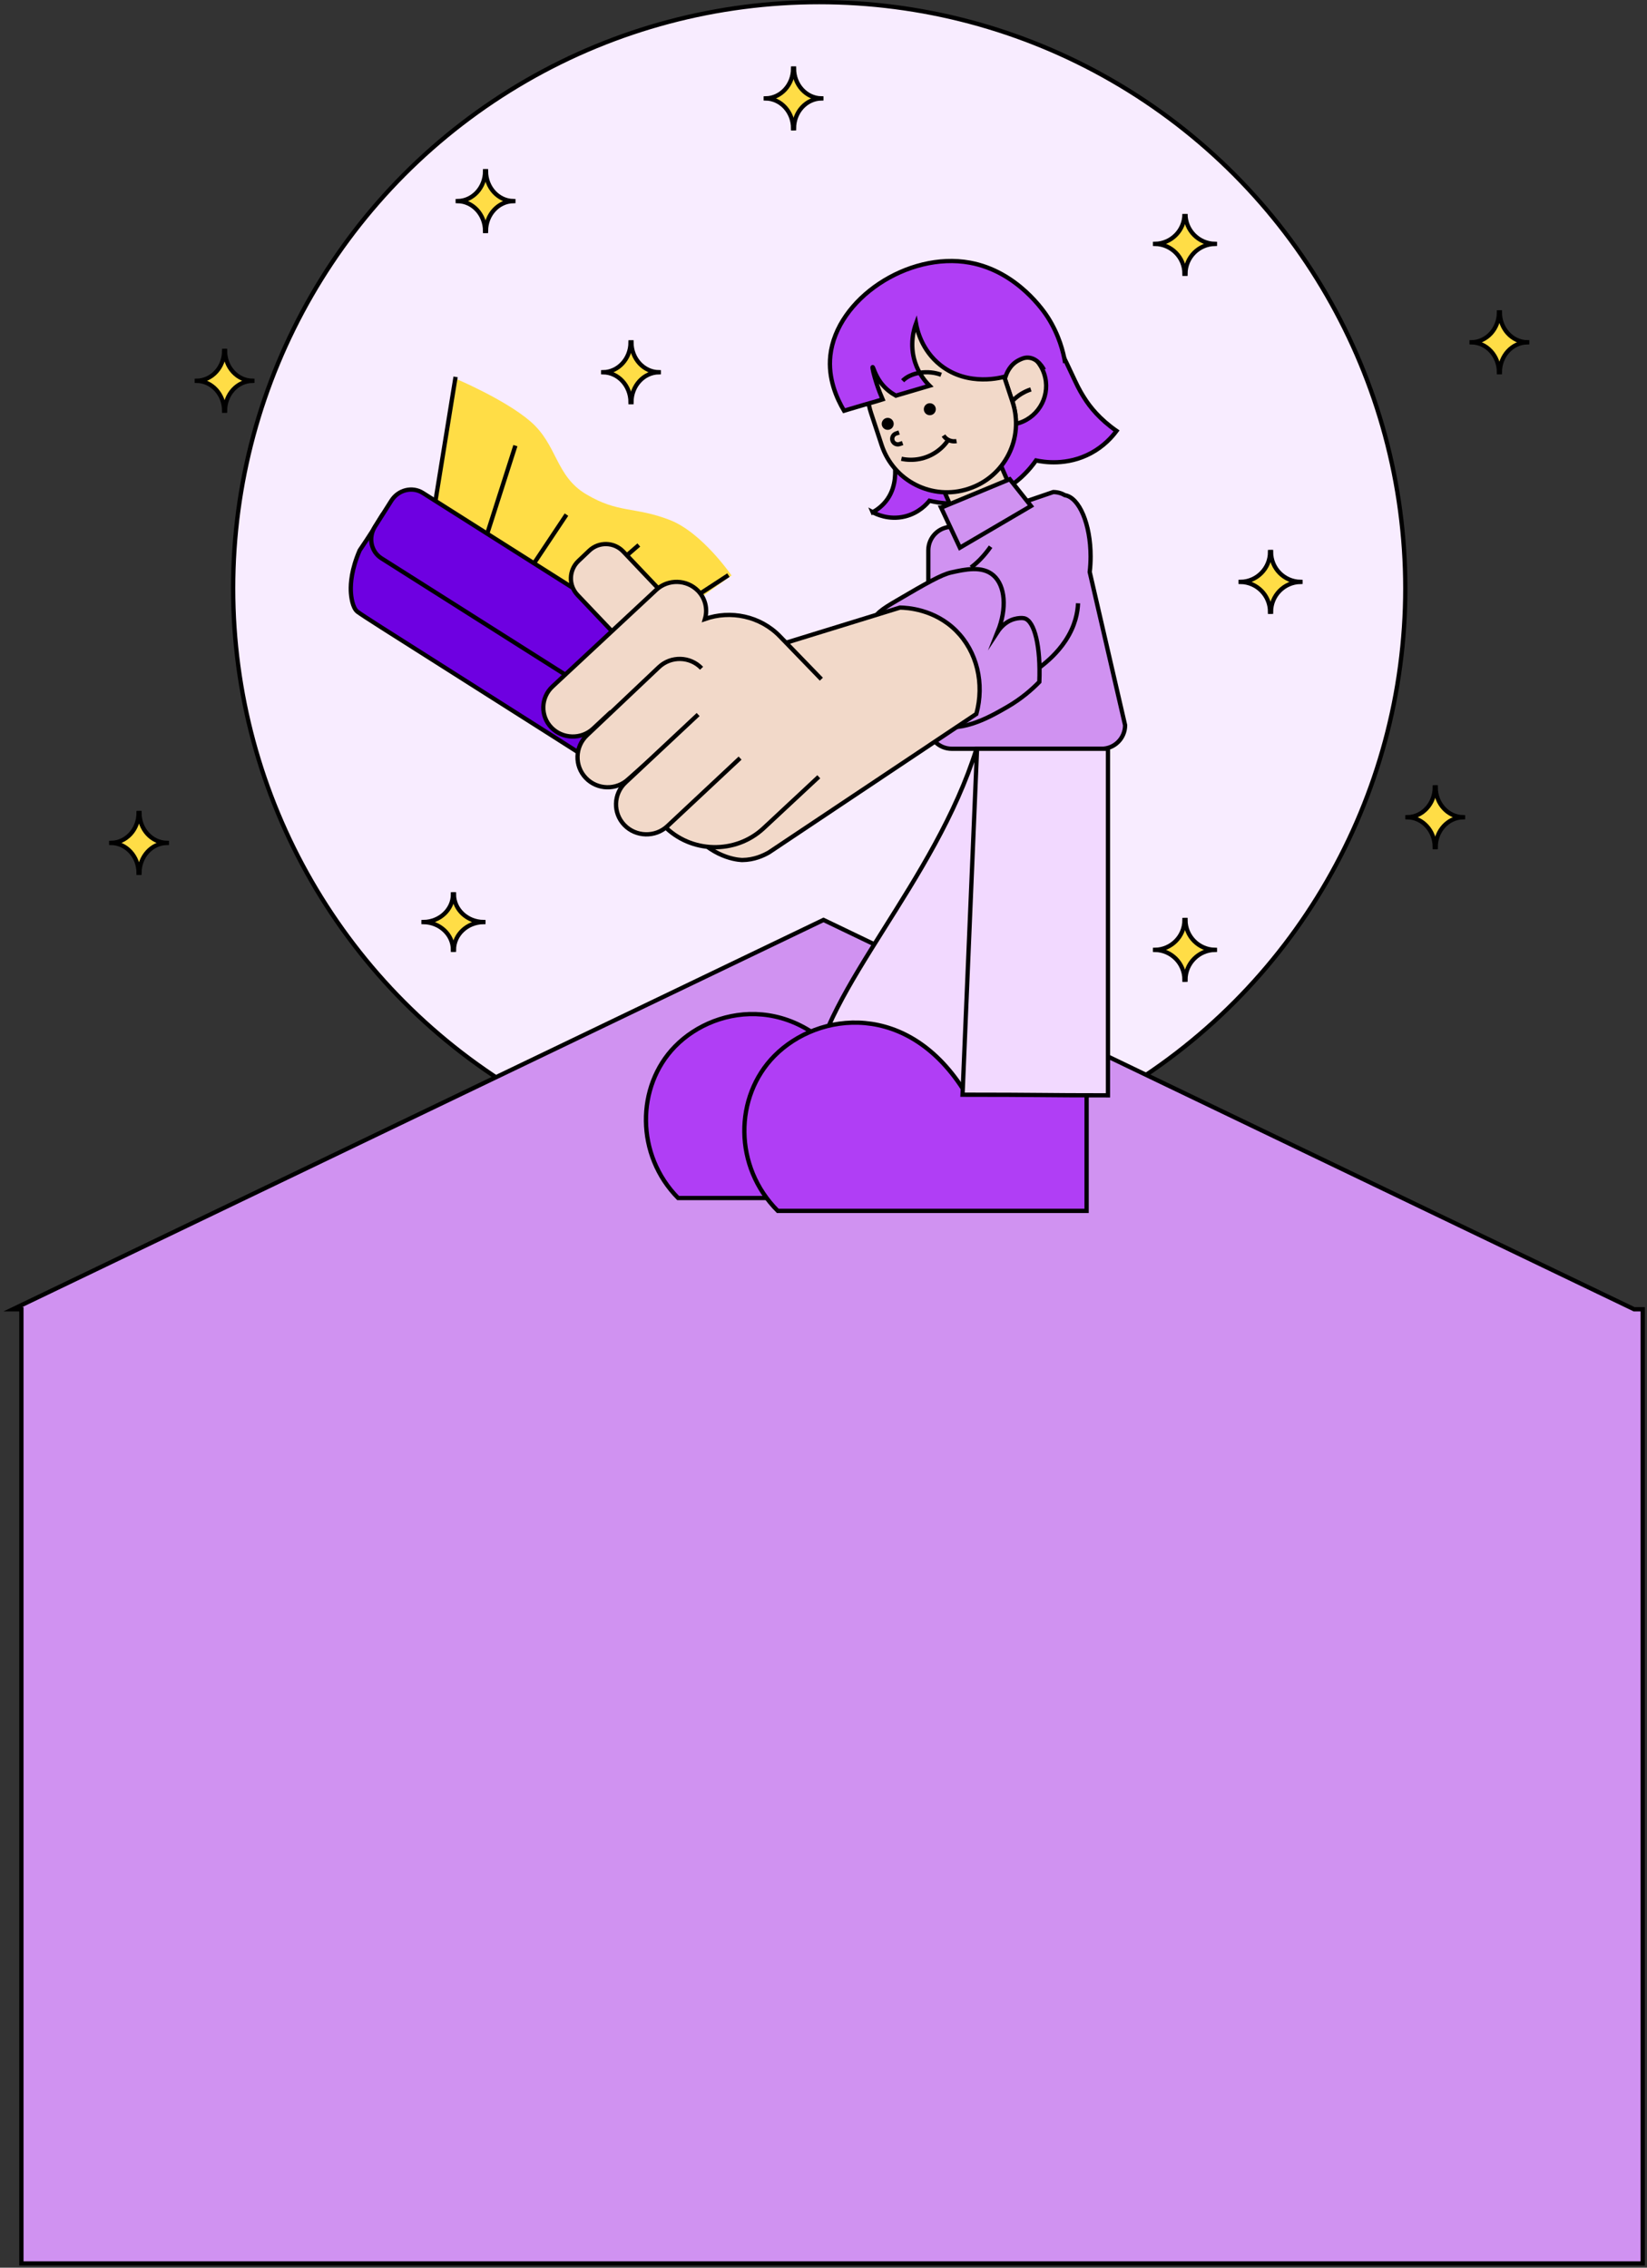 <svg width="385" height="530" viewBox="0 0 385 530" fill="none" xmlns="http://www.w3.org/2000/svg">
<rect x="0" y="0" width="385" height="530" fill="#333333" stroke="none"/>
<circle cx="191.5" cy="137.5" r="137" fill="#F8ECFF" stroke="black"/>
<path fill-rule="evenodd" clip-rule="evenodd" d="M3 306L192.501 215L382 306H384V529H5V306H3Z" fill="#D092F1"/>
<path d="M192.501 215L192.717 214.549L192.501 214.445L192.284 214.549L192.501 215ZM3 306L2.784 305.549L0.804 306.5H3V306ZM382 306L381.784 306.451L381.886 306.5H382V306ZM384 306H384.5V305.5H384V306ZM384 529V529.5H384.5V529H384ZM5 529H4.5V529.5H5V529ZM5 306H5.5V305.5H5V306ZM192.284 214.549L2.784 305.549L3.216 306.451L192.717 215.451L192.284 214.549ZM382.216 305.549L192.717 214.549L192.284 215.451L381.784 306.451L382.216 305.549ZM382 306.5H384V305.5H382V306.5ZM383.5 306V529H384.5V306H383.5ZM384 528.5H5V529.5H384V528.5ZM5.5 529V306H4.5V529H5.5ZM3 306.5H5V305.5H3V306.5Z" fill="black"/>
<g clip-path="url(#clip0_1788_2959)">
<path d="M106.5 88.5C106.5 88.5 118.044 93.354 124 98.5C130.324 103.964 129.821 111.221 137 115.5C144.615 120.038 148.223 118.326 156.5 121.5C164.136 124.428 171 134.5 171 134.5L150 149.5L101.5 117L106.5 88.5Z" fill="#FFDD46"/>
<line x1="106.494" y1="88.08" x2="100.494" y2="125.08" stroke="black"/>
<line x1="170.273" y1="134.419" x2="147.273" y2="149.419" stroke="black"/>
<line x1="132.416" y1="120.277" x2="122.416" y2="135.277" stroke="black"/>
<line x1="120.476" y1="104.152" x2="112.476" y2="129.152" stroke="black"/>
<line x1="149.327" y1="127.378" x2="134.327" y2="140.378" stroke="black"/>
<path d="M277.112 63.997C277.112 60.17 280.188 57.064 284 57.003C284 57.003 284 57.002 284 57C284 56.998 284 56.998 284 56.997C280.186 56.936 277.112 53.83 277.112 50.003C277.076 50.003 277.037 50 277 50C276.963 50 276.924 50.002 276.888 50.003C276.888 53.83 273.812 56.936 270 56.997C270 56.997 270 56.998 270 57C270 57.002 270 57.002 270 57.003C273.814 57.064 276.888 60.17 276.888 63.997C276.924 63.997 276.963 64 277 64C277.037 64 277.076 63.998 277.112 63.997Z" fill="#FFDD46" stroke="black" stroke-miterlimit="10"/>
<path d="M297.112 142.997C297.112 139.17 300.188 136.064 304 136.003C304 136.003 304 136.002 304 136C304 135.998 304 135.998 304 135.997C300.186 135.936 297.112 132.83 297.112 129.003C297.076 129.003 297.037 129 297 129C296.963 129 296.924 129.002 296.888 129.003C296.888 132.83 293.812 135.936 290 135.997C290 135.997 290 135.998 290 136C290 136.002 290 136.002 290 136.003C293.814 136.064 296.888 139.17 296.888 142.997C296.924 142.997 296.963 143 297 143C297.037 143 297.076 142.998 297.112 142.997V142.997Z" fill="#FFDD46" stroke="black" stroke-miterlimit="10"/>
<path d="M277.112 228.997C277.112 225.17 280.188 222.064 284 222.003C284 222.003 284 222.002 284 222C284 221.998 284 221.998 284 221.997C280.186 221.936 277.112 218.83 277.112 215.003C277.076 215.003 277.037 215 277 215C276.963 215 276.924 215.002 276.888 215.003C276.888 218.83 273.812 221.936 270 221.997C270 221.997 270 221.998 270 222C270 222.002 270 222.002 270 222.003C273.814 222.064 276.888 225.17 276.888 228.997C276.924 228.997 276.963 229 277 229C277.037 229 277.076 228.998 277.112 228.997V228.997Z" fill="#FFDD46" stroke="black" stroke-miterlimit="10"/>
<path d="M147.604 93.997C147.604 90.17 150.46 87.064 154 87.003C154 87.003 154 87.002 154 87C154 86.998 154 86.998 154 86.997C150.459 86.936 147.604 83.83 147.604 80.003C147.57 80.003 147.534 80 147.5 80C147.466 80 147.43 80.002 147.396 80.003C147.396 83.83 144.54 86.936 141 86.997C141 86.997 141 86.998 141 87C141 87.002 141 87.002 141 87.003C144.541 87.064 147.396 90.17 147.396 93.997C147.43 93.997 147.466 94 147.5 94C147.534 94 147.57 93.998 147.604 93.997Z" fill="#FFDD46" stroke="black" stroke-miterlimit="10"/>
<path d="M106.112 221.997C106.112 218.444 109.188 215.559 113 215.503C113 215.503 113 215.502 113 215.5C113 215.498 113 215.498 113 215.497C109.186 215.441 106.112 212.556 106.112 209.003C106.076 209.003 106.037 209 106 209C105.963 209 105.924 209.002 105.888 209.003C105.888 212.556 102.812 215.441 99 215.497C99 215.497 99 215.498 99 215.5C99 215.502 99 215.502 99 215.503C102.814 215.559 105.888 218.444 105.888 221.997C105.924 221.997 105.963 222 106 222C106.037 222 106.076 221.998 106.112 221.997Z" fill="#FFDD46" stroke="black" stroke-miterlimit="10"/>
<path d="M254.729 133.69C254.864 132.531 254.937 131.317 254.937 130.063C254.937 122.492 252.292 116.287 248.937 115.736C248.132 115.27 247.198 115 246.202 115L234.091 119.15C233.095 118.025 231.383 117.281 229.436 117.281C226.361 117.281 223.866 119.137 223.866 121.426C223.866 121.825 223.944 122.212 224.086 122.578L222.482 123.127C219.454 123.127 217 125.595 217 128.639V169.488C217 172.533 219.454 175 222.482 175H257.518C260.546 175 263 172.533 263 169.488L254.729 133.69V133.69Z" fill="#D092F1" stroke="black" stroke-miterlimit="10"/>
<path d="M204.069 145.501C204.428 143.507 206.168 142.39 209.629 140.36C216.544 136.304 220.056 134.306 222.354 133.793C225.585 133.072 229.607 132.173 232.233 134.484C235.007 136.925 235.396 142.223 233.238 147.618C233.648 146.995 234.882 145.297 237.088 144.68C237.925 144.446 238.878 144.375 239.433 144.507C241.867 145.091 243.292 151.211 242.95 159.369C241.357 161.004 238.865 163.256 235.415 165.245C231.047 167.763 224.255 171.679 217.667 169.22C211.977 167.097 211.234 157.419 206.95 152.975C206.725 152.741 205.837 151.842 205.109 150.382C204.908 149.979 203.699 147.561 204.071 145.499L204.069 145.501Z" fill="#D092F1" stroke="black" stroke-miterlimit="10"/>
<path d="M210.397 142C212.005 142.033 218.409 142.35 223.475 147.391C228.391 152.281 230.17 159.749 228.231 166.858C212.081 177.64 195.931 188.421 179.78 199.202C178.462 199.968 176.28 200.974 173.538 201C173.538 201 167.304 201.057 161.946 194.71C155.937 187.593 159.271 171.109 170.567 154.279C183.844 150.187 197.119 146.093 210.397 142Z" fill="#F2D9C9" stroke="black" stroke-miterlimit="10"/>
<path d="M178.45 188.551L174.601 194.507C172.986 197.008 169.606 197.752 167.055 196.167C106.155 157.241 86.396 145.053 83.562 142.973C83.562 142.973 83.562 142.973 83.559 142.973C82.392 142.042 82.05 139.452 82.007 138.052C81.955 136.358 82.132 133.111 84.082 128.611C88.812 121.692 89.454 119.836 89.758 120.011C90.198 120.264 88.538 124.596 90.124 126.301C90.546 126.755 91.156 126.902 91.628 126.949L182.261 183.168C184.814 184.751 180.064 186.051 178.449 188.553L178.45 188.551Z" fill="#6E00E1" stroke="black" stroke-miterlimit="10"/>
<path d="M200.793 253.127C187.986 231.856 167.608 234.524 157.792 244.575C148.668 253.917 148.567 269.936 158.519 280H228V246.453C217.051 246.453 208.814 247.627 200.795 253.127H200.793Z" fill="#B03EF5" stroke="black" stroke-miterlimit="10"/>
<path d="M91.49 117.009L87.651 123.069C86.039 125.614 86.715 128.932 89.16 130.479L176.006 185.444C178.451 186.992 181.74 186.184 183.352 183.64L187.191 177.579C188.803 175.034 188.127 171.717 185.681 170.169L98.836 115.204C96.39 113.656 93.101 114.464 91.49 117.009Z" fill="#6E00E1" stroke="black" stroke-miterlimit="10"/>
<path d="M155.557 152.537L158.097 150.126C160.348 147.989 160.44 144.434 158.303 142.185L145.687 128.905C143.55 126.656 139.994 126.564 137.744 128.7L135.203 131.112C132.953 133.248 132.861 136.803 134.998 139.053L147.613 152.332C149.75 154.582 153.306 154.674 155.557 152.537Z" fill="#F2D9C9" stroke="black" stroke-miterlimit="10"/>
<path d="M192 158.736L187.154 153.73L182.309 148.723C180 146.337 177.11 144.8 174.051 144.12C170.992 143.44 167.767 143.619 164.789 144.667C165.118 143.547 165.152 142.357 164.885 141.221C164.617 140.086 164.048 139.005 163.176 138.102C161.869 136.751 160.116 136.047 158.347 136.002C156.578 135.958 154.791 136.57 153.413 137.853L141.278 149.157L129.143 160.46C127.766 161.743 127.05 163.463 127.002 165.198C126.955 166.934 127.581 168.687 128.889 170.038C130.196 171.39 131.949 172.092 133.718 172.138C135.487 172.185 137.274 171.571 138.652 170.288L140.144 168.898L141.635 167.508C140.885 170.155 140.828 172.961 141.476 175.635C142.123 178.309 143.47 180.854 145.529 182.982L150.374 187.988L155.22 192.994C158.334 196.213 162.508 197.887 166.722 197.995C170.937 198.102 175.192 196.64 178.473 193.585L184.935 187.564L191.398 181.544" fill="#F2D9C9"/>
<path d="M192 158.736L187.154 153.73L182.309 148.723C180 146.337 177.11 144.8 174.051 144.12C170.992 143.44 167.767 143.619 164.789 144.667C165.118 143.547 165.152 142.357 164.885 141.221C164.617 140.086 164.048 139.005 163.176 138.102C161.869 136.751 160.116 136.047 158.347 136.002C156.578 135.958 154.791 136.57 153.413 137.853L141.278 149.157L129.143 160.46C127.766 161.743 127.05 163.463 127.002 165.198C126.955 166.934 127.581 168.687 128.889 170.038C130.196 171.39 131.949 172.092 133.718 172.138C135.487 172.185 137.274 171.571 138.652 170.288L140.144 168.898L141.635 167.508C140.885 170.155 140.828 172.961 141.476 175.635C142.123 178.309 143.47 180.854 145.529 182.982L150.374 187.988L155.22 192.994C158.334 196.213 162.508 197.887 166.722 197.995C170.937 198.102 175.192 196.64 178.473 193.585L184.935 187.564L191.398 181.544" stroke="black" stroke-miterlimit="10"/>
<path d="M164 156.184C161.327 153.376 156.836 153.26 154.022 155.926L137.189 171.864C134.375 174.53 134.258 179.009 136.931 181.816C139.604 184.624 144.095 184.74 146.909 182.074L161.68 169" fill="#F2D9C9"/>
<path d="M164 156.184C161.327 153.376 156.836 153.26 154.022 155.926L137.189 171.864C134.375 174.53 134.258 179.009 136.931 181.816C139.604 184.624 144.095 184.74 146.909 182.074L161.68 169" stroke="black" stroke-miterlimit="10"/>
<path d="M163.193 167L146.209 182.896C143.369 185.555 143.251 190.023 145.948 192.822C148.645 195.622 153.177 195.738 156.016 193.079L173 177.183" fill="#F2D9C9"/>
<path d="M163.193 167L146.209 182.896C143.369 185.555 143.251 190.023 145.948 192.822C148.645 195.622 153.177 195.738 156.016 193.079L173 177.183" stroke="black" stroke-miterlimit="10"/>
<path d="M254 256V175H228.27C218.507 206.22 192.683 231.01 190 252.08C205.409 252.08 240.979 256 253.998 256H254Z" fill="#F2D9FF" stroke="black" stroke-miterlimit="10"/>
<path d="M225.733 255.502C212.427 233.737 191.255 236.467 181.057 246.752C171.577 256.311 171.472 272.702 181.812 283H254V248.673C242.624 248.673 234.067 249.874 225.735 255.502H225.733Z" fill="#B03EF5" stroke="black" stroke-miterlimit="10"/>
<path d="M259 256V175H228.393C227.263 201.95 226.132 228.901 225 255.851C243.331 255.851 243.511 256 259 256Z" fill="#F2D9FF" stroke="black" stroke-miterlimit="10"/>
<path d="M204 119.719C204.721 120.11 207.737 121.632 211.529 120.706C214.82 119.902 216.695 117.743 217.265 117.03C219.265 117.521 224.887 118.621 231.334 116.134C237.599 113.717 240.992 109.319 242.179 107.616C243.894 107.982 249.425 108.931 255.05 105.893C258.048 104.274 259.945 102.131 261 100.713C257.041 97.953 254.793 95.11 253.471 93.003C253.03 92.299 252.309 91.206 251.231 88.878C248.214 82.367 247.655 81.488 247.019 80.809C243.359 76.899 231.762 79.755 223.987 85.293C216.904 90.336 208.789 100.601 209.199 108.605C209.26 109.799 209.639 113.436 207.497 116.585C206.395 118.204 204.981 119.173 204.002 119.723L204 119.719Z" fill="#B03EF5" stroke="black" stroke-miterlimit="10"/>
<path d="M232.601 81.574C232.327 81.665 232.063 81.767 231.804 81.88C232.838 83.246 233.666 84.8 234.231 86.512L236.671 93.898C237.236 95.609 237.496 97.35 237.478 99.064C237.753 99.001 238.027 98.927 238.301 98.836C243.069 97.263 245.659 92.124 244.084 87.358C242.508 82.591 237.369 80.003 232.601 81.577V81.574Z" fill="#F2D9C9" stroke="black" stroke-miterlimit="10"/>
<path d="M233.464 107.644L220.12 113.444L223.059 120.201L236.403 114.401L233.464 107.644Z" fill="#F2D9C9" stroke="black" stroke-miterlimit="10"/>
<path d="M240.978 91.013C238.401 91.863 236.148 93.689 234.839 96.287C233.529 98.886 233.403 101.783 234.254 104.358" stroke="black" stroke-miterlimit="10"/>
<path d="M213.947 76.244L213.823 76.285C205.41 79.062 200.841 88.13 203.619 96.54L206.099 104.048C208.876 112.458 217.948 117.025 226.36 114.248L226.485 114.207C234.898 111.431 239.466 102.363 236.689 93.953L234.209 86.444C231.432 78.035 222.36 73.468 213.947 76.244Z" fill="#F2D9C9" stroke="black" stroke-miterlimit="10"/>
<path d="M207.509 100.464C208.284 100.464 208.911 99.836 208.911 99.062C208.911 98.288 208.284 97.661 207.509 97.661C206.735 97.661 206.107 98.288 206.107 99.062C206.107 99.836 206.735 100.464 207.509 100.464Z" fill="black"/>
<path d="M217.352 97.044C218.126 97.044 218.754 96.416 218.754 95.643C218.754 94.869 218.126 94.241 217.352 94.241C216.578 94.241 215.95 94.869 215.95 95.643C215.95 96.416 216.578 97.044 217.352 97.044Z" fill="black"/>
<path d="M210.993 103.555L210.277 103.791C209.596 104.017 208.857 103.644 208.632 102.964C208.407 102.283 208.78 101.544 209.46 101.319L210.177 101.083" fill="#F2D9C9"/>
<path d="M210.993 103.555L210.277 103.791C209.596 104.017 208.857 103.644 208.632 102.964C208.407 102.283 208.78 101.544 209.46 101.319L210.177 101.083" stroke="black" stroke-miterlimit="10"/>
<path d="M221.666 102.82C221.286 103.38 220.851 103.905 220.37 104.385C219.889 104.864 219.359 105.3 218.788 105.682C218.218 106.065 217.605 106.393 216.957 106.662C216.308 106.931 215.623 107.137 214.908 107.273C214.193 107.409 213.48 107.469 212.779 107.459C212.077 107.45 211.386 107.369 210.714 107.223" fill="#F2D9C9"/>
<path d="M221.666 102.82C221.286 103.38 220.851 103.905 220.37 104.385C219.889 104.864 219.359 105.3 218.788 105.682C218.218 106.065 217.605 106.393 216.957 106.662C216.308 106.931 215.623 107.137 214.908 107.273C214.193 107.409 213.48 107.469 212.779 107.459C212.077 107.45 211.386 107.369 210.714 107.223" stroke="black" stroke-miterlimit="10"/>
<path d="M223.595 103.088C223.409 103.124 223.219 103.142 223.028 103.142C222.837 103.142 222.647 103.122 222.457 103.085C222.268 103.048 222.083 102.991 221.901 102.917C221.72 102.842 221.543 102.747 221.375 102.633C221.206 102.518 221.054 102.39 220.916 102.249C220.778 102.108 220.658 101.956 220.555 101.794" fill="#F2D9C9"/>
<path d="M223.595 103.088C223.409 103.124 223.219 103.142 223.028 103.142C222.837 103.142 222.647 103.122 222.457 103.085C222.268 103.048 222.083 102.991 221.901 102.917C221.72 102.842 221.543 102.747 221.375 102.633C221.206 102.518 221.054 102.39 220.916 102.249C220.778 102.108 220.658 101.956 220.555 101.794" stroke="black" stroke-miterlimit="10"/>
<path d="M249 84.848C248.572 82.294 247.57 78.31 244.94 74.172C244.208 73.022 237.89 63.424 226.699 61.389C212.201 58.753 195.546 69.902 194.103 83.088C193.511 88.49 195.595 93.123 197.306 96C197.625 95.903 197.944 95.807 198.264 95.71C200.518 95.03 202.76 94.375 204.99 93.745C205.432 93.606 205.874 93.468 206.316 93.329C205.946 92.484 205.425 91.214 204.911 89.628C204.279 87.679 203.848 85.842 203.985 85.797C204.123 85.753 204.535 87.574 205.856 89.376C206.987 90.921 208.366 91.878 209.423 92.467C212.046 91.695 214.668 90.922 217.29 90.15C216.348 89.212 214.799 87.408 213.913 84.701C212.526 80.468 213.678 76.832 214.128 75.611C214.368 76.971 215.403 81.843 219.88 85.367C226.393 90.494 234.369 88.18 235.085 87.959C235.249 87.435 236.002 85.223 238.23 84.144C238.718 83.907 239.436 83.536 240.368 83.588C242.663 83.715 243.929 86.206 244.033 86.419" fill="#B03EF5"/>
<path d="M249 84.848C248.572 82.294 247.57 78.31 244.94 74.172C244.208 73.022 237.89 63.424 226.699 61.389C212.201 58.753 195.546 69.902 194.103 83.088C193.511 88.49 195.595 93.123 197.306 96C197.625 95.903 197.944 95.807 198.264 95.71C200.518 95.03 202.76 94.375 204.99 93.745C205.432 93.606 205.874 93.468 206.316 93.329C205.946 92.484 205.425 91.214 204.911 89.628C204.279 87.679 203.848 85.842 203.985 85.797C204.123 85.753 204.535 87.574 205.856 89.376C206.987 90.921 208.366 91.878 209.423 92.467C212.046 91.695 214.668 90.922 217.29 90.15C216.348 89.212 214.799 87.408 213.913 84.701C212.526 80.468 213.678 76.832 214.128 75.611C214.368 76.971 215.403 81.843 219.88 85.367C226.393 90.494 234.369 88.18 235.085 87.959C235.249 87.435 236.002 85.223 238.23 84.144C238.718 83.907 239.436 83.536 240.368 83.588C242.663 83.715 243.929 86.206 244.033 86.419" stroke="black" stroke-miterlimit="10"/>
<path d="M211 89C211.868 88.094 213.283 87.395 215.034 87.121C216.787 86.848 218.558 87.05 220 87.594" stroke="black" stroke-miterlimit="10"/>
<path d="M220.002 118.65C225.348 116.434 230.695 114.216 236.042 112C237.694 114.086 239.348 116.173 241 118.259C235.462 121.506 229.921 124.753 224.383 128C222.922 124.883 221.462 121.767 220 118.65H220.002Z" fill="#D092F1" stroke="black" stroke-miterlimit="10"/>
<path d="M252 141C251.921 143.029 251.4 146.209 249.052 149.753C247.202 152.545 244.847 154.62 243 156" fill="#D092F1"/>
<path d="M252 141C251.921 143.029 251.4 146.209 249.052 149.753C247.202 152.545 244.847 154.62 243 156" stroke="black" stroke-miterlimit="10"/>
<path d="M231.559 127.778C231.051 128.508 230.217 129.625 229.113 130.752C228.243 131.641 227.501 132.235 226.98 132.612" fill="#D092F1"/>
<path d="M231.559 127.778C231.051 128.508 230.217 129.625 229.113 130.752C228.243 131.641 227.501 132.235 226.98 132.612" stroke="black" stroke-miterlimit="10"/>
</g>
<path d="M52.604 95.997C52.604 92.17 55.46 89.064 59 89.003C59 89.003 59 89.002 59 89C59 88.998 59 88.998 59 88.997C55.459 88.936 52.604 85.83 52.604 82.003C52.57 82.003 52.534 82 52.5 82C52.466 82 52.43 82.002 52.396 82.003C52.396 85.83 49.54 88.936 46 88.997C46 88.997 46 88.998 46 89C46 89.002 46 89.002 46 89.003C49.541 89.064 52.396 92.17 52.396 95.997C52.43 95.997 52.466 96 52.5 96C52.534 96 52.57 95.998 52.604 95.997Z" fill="#FFDD46" stroke="black" stroke-miterlimit="10"/>
<path d="M335.604 197.997C335.604 194.17 338.46 191.064 342 191.003C342 191.003 342 191.002 342 191C342 190.998 342 190.998 342 190.997C338.459 190.936 335.604 187.83 335.604 184.003C335.57 184.003 335.534 184 335.5 184C335.466 184 335.43 184.002 335.396 184.003C335.396 187.83 332.54 190.936 329 190.997C329 190.997 329 190.998 329 191C329 191.002 329 191.002 329 191.003C332.541 191.064 335.396 194.17 335.396 197.997C335.43 197.997 335.466 198 335.5 198C335.534 198 335.57 197.998 335.604 197.997Z" fill="#FFDD46" stroke="black" stroke-miterlimit="10"/>
<path d="M32.604 203.997C32.604 200.17 35.46 197.064 39 197.003C39 197.003 39 197.002 39 197C39 196.998 39 196.998 39 196.997C35.459 196.936 32.604 193.83 32.604 190.003C32.57 190.003 32.534 190 32.5 190C32.466 190 32.43 190.002 32.396 190.003C32.396 193.83 29.54 196.936 26 196.997C26 196.997 26 196.998 26 197C26 197.002 26 197.002 26 197.003C29.541 197.064 32.396 200.17 32.396 203.997C32.43 203.997 32.466 204 32.5 204C32.534 204 32.57 203.998 32.604 203.997Z" fill="#FFDD46" stroke="black" stroke-miterlimit="10"/>
<path d="M350.604 86.997C350.604 83.17 353.46 80.064 357 80.003C357 80.003 357 80.002 357 80C357 79.998 357 79.998 357 79.997C353.459 79.936 350.604 76.83 350.604 73.003C350.57 73.003 350.534 73 350.5 73C350.466 73 350.43 73.002 350.396 73.003C350.396 76.83 347.54 79.936 344 79.997C344 79.997 344 79.998 344 80C344 80.002 344 80.002 344 80.003C347.541 80.064 350.396 83.17 350.396 86.997C350.43 86.997 350.466 87 350.5 87C350.534 87 350.57 86.998 350.604 86.997Z" fill="#FFDD46" stroke="black" stroke-miterlimit="10"/>
<path d="M113.604 53.997C113.604 50.17 116.46 47.064 120 47.003V47V46.997C116.459 46.936 113.604 43.83 113.604 40.003C113.57 40.003 113.534 40 113.5 40C113.466 40 113.43 40.002 113.396 40.003C113.396 43.83 110.54 46.936 107 46.997V47V47.003C110.541 47.064 113.396 50.17 113.396 53.997C113.43 53.997 113.466 54 113.5 54C113.534 54 113.57 53.998 113.604 53.997Z" fill="#FFDD46" stroke="black" stroke-miterlimit="10"/>
<path d="M185.604 29.997C185.604 26.17 188.46 23.064 192 23.003C192 23.003 192 23.002 192 23C192 22.998 192 22.998 192 22.997C188.459 22.936 185.604 19.83 185.604 16.003C185.57 16.003 185.534 16 185.5 16C185.466 16 185.43 16.002 185.396 16.003C185.396 19.83 182.54 22.936 179 22.997C179 22.997 179 22.998 179 23C179 23.002 179 23.002 179 23.003C182.541 23.064 185.396 26.17 185.396 29.997C185.43 29.997 185.466 30 185.5 30C185.534 30 185.57 29.998 185.604 29.997Z" fill="#FFDD46" stroke="black" stroke-miterlimit="10"/>
<defs>
<clipPath id="clip0_1788_2959">
<rect width="240" height="240" fill="white" transform="translate(71 50)"/>
</clipPath>
</defs>
</svg>
